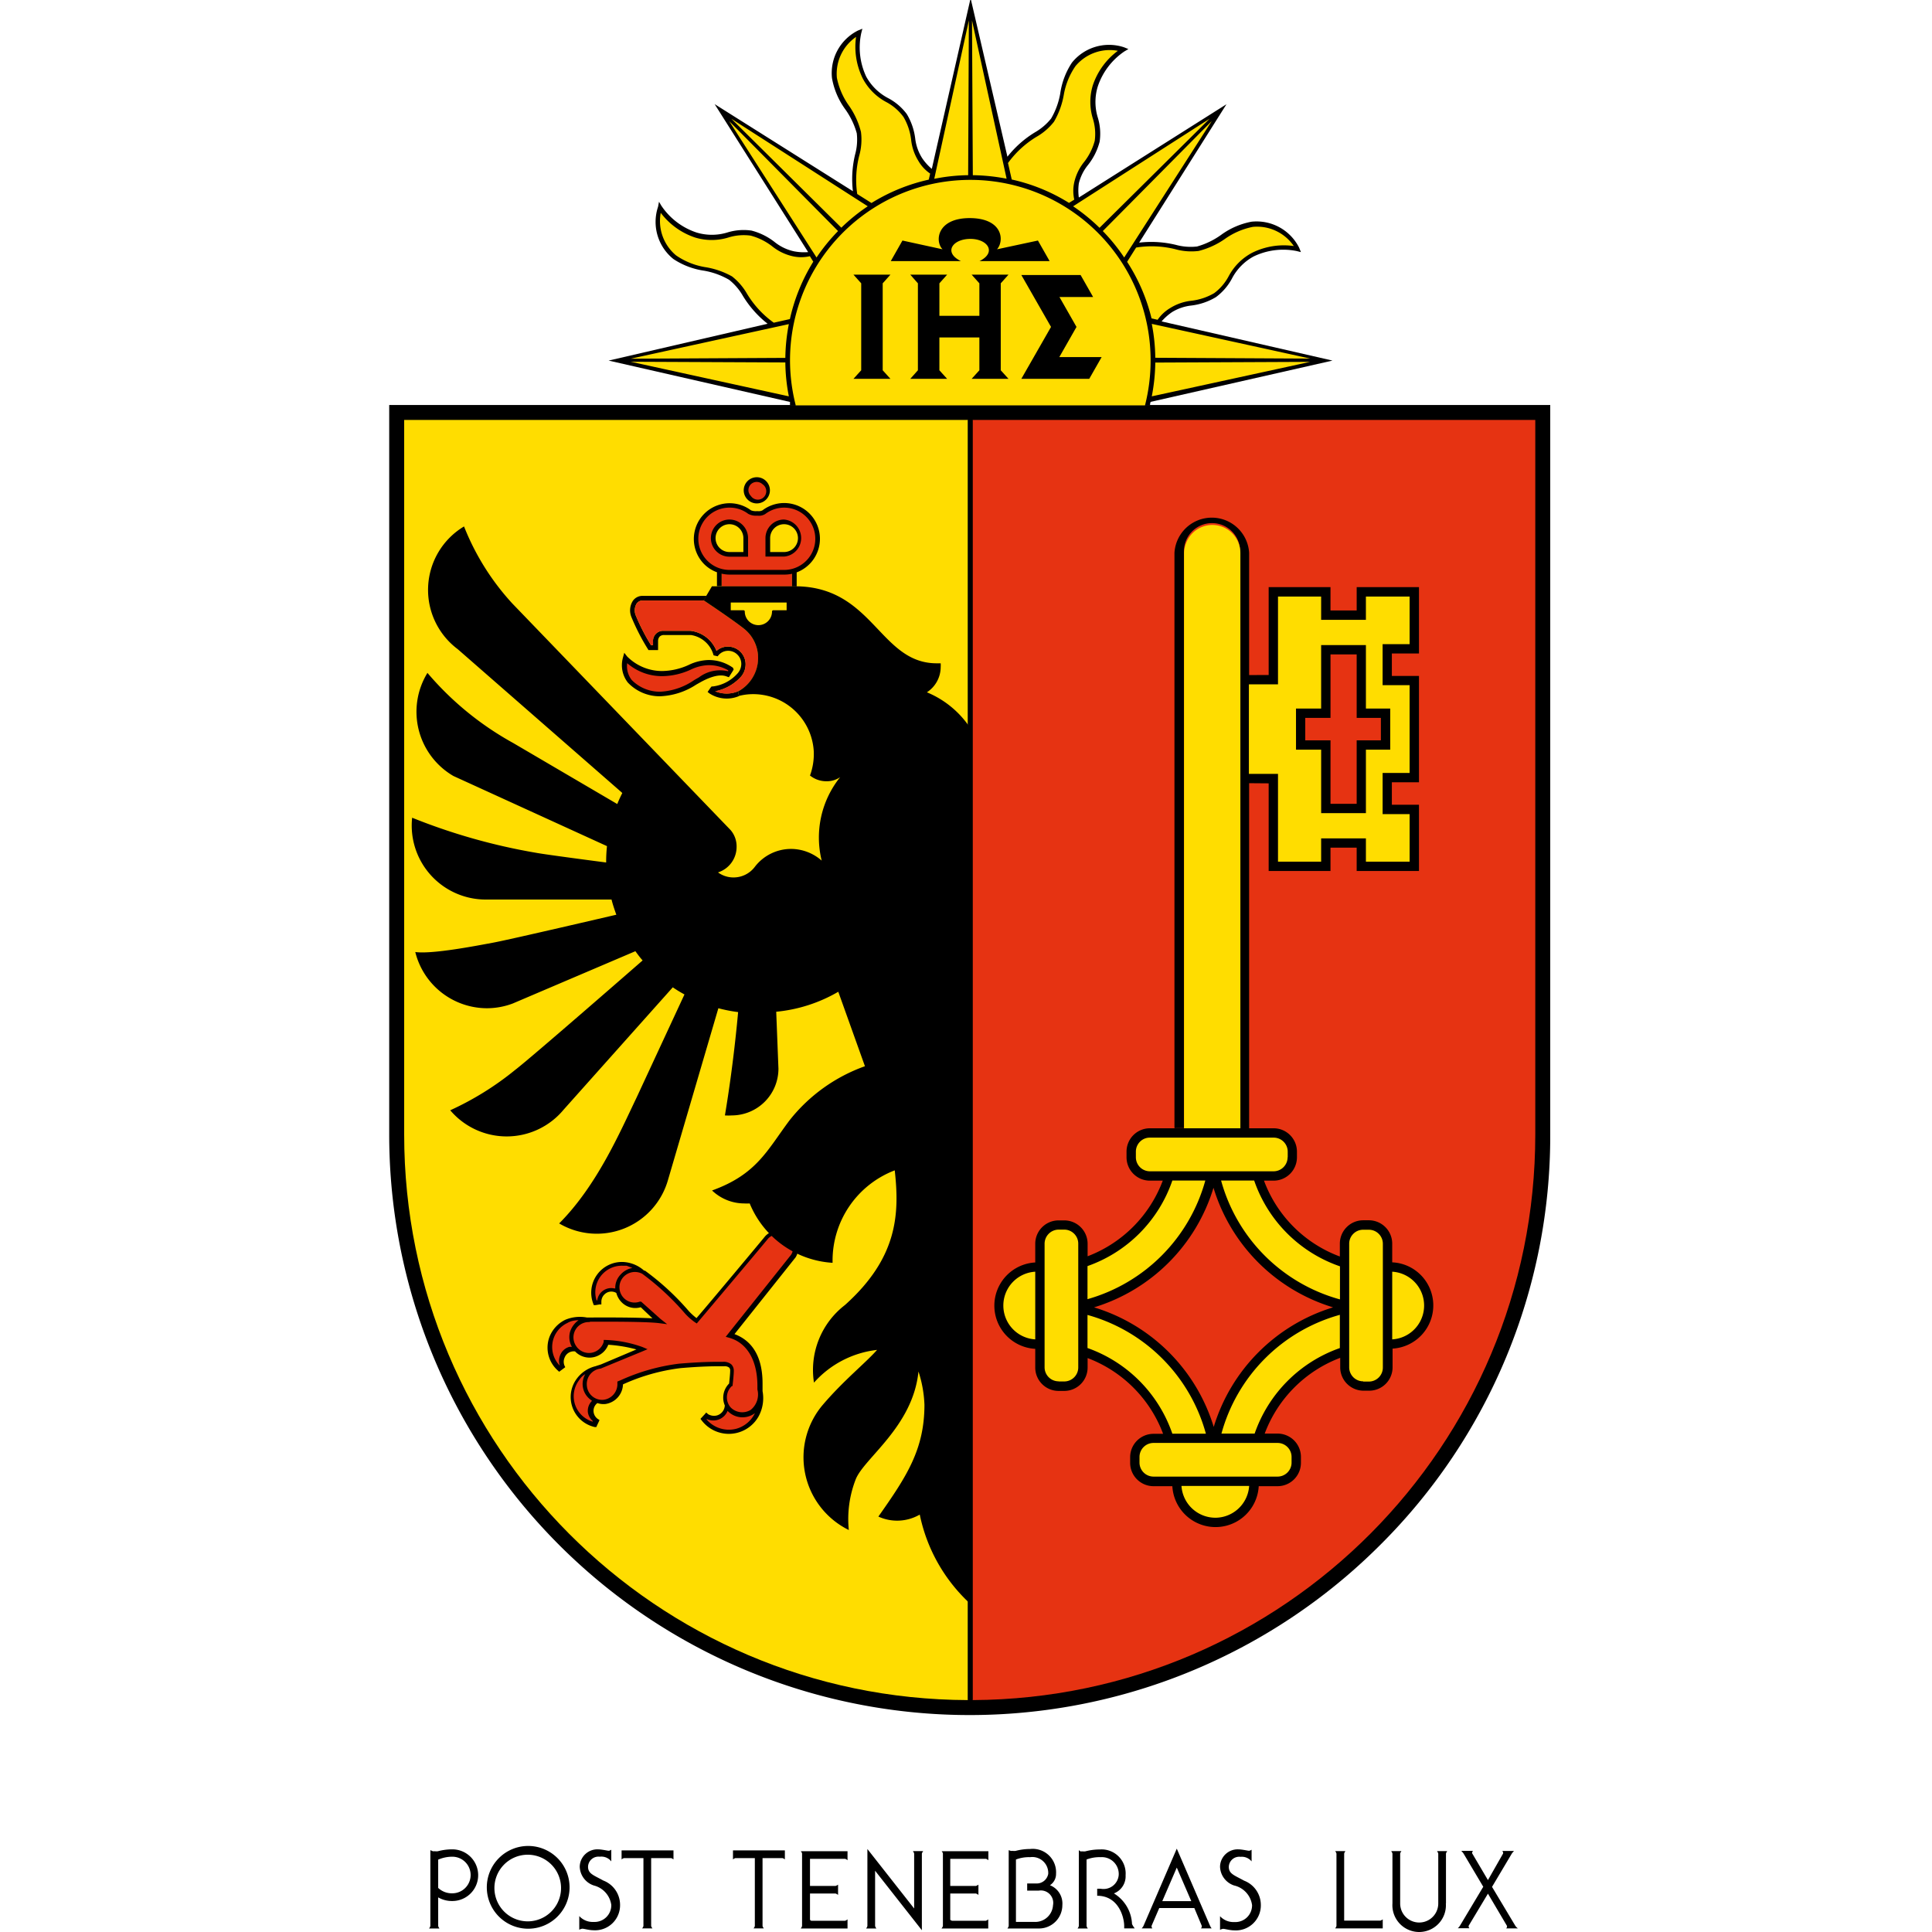 <svg viewBox="0 0 99 165" xmlns="http://www.w3.org/2000/svg" height="1em" width="1em">
  <path d="M66.205 27.45a4.61 4.61 0 0 1 .898-.798 3.993 3.993 0 0 1 1.657-.56 5.29 5.29 0 0 0 2.086-.718 4.752 4.752 0 0 0 1.358-1.567 4.522 4.522 0 0 1 1.847-1.897 5.81 5.81 0 0 1 3.693-.469l.36.09-.15-.37a4.063 4.063 0 0 0-4.073-2.226 6.409 6.409 0 0 0-2.585 1.118 6.549 6.549 0 0 1-2.067.999 4.801 4.801 0 0 1-1.807-.14 8.924 8.924 0 0 0-3.134-.19l7.457-11.819-12.608 7.966a4.282 4.282 0 0 1 0-1.208c.14-.573.406-1.109.779-1.567a5.31 5.31 0 0 0 .998-1.997 4.692 4.692 0 0 0-.16-2.066 4.502 4.502 0 0 1 0-2.645A5.85 5.85 0 0 1 63.03 4.39l.34-.2-.37-.15a4.063 4.063 0 0 0-4.452 1.308 6.409 6.409 0 0 0-.998 2.626 6.429 6.429 0 0 1-.779 2.146c-.38.476-.848.875-1.377 1.178a8.834 8.834 0 0 0-2.356 2.086L49.893-.15 46.58 14.423a4.372 4.372 0 0 1-.818-.908 3.993 3.993 0 0 1-.6-1.687 5.29 5.29 0 0 0-.718-2.086 4.722 4.722 0 0 0-1.567-1.348 4.522 4.522 0 0 1-1.897-1.847 5.83 5.83 0 0 1-.43-3.703l.1-.39-.369.15a4.063 4.063 0 0 0-2.226 4.073c.169.952.55 1.853 1.118 2.635.453.624.791 1.324.998 2.067a4.75 4.75 0 0 1-.14 1.807 8.924 8.924 0 0 0-.19 3.144L28.033 8.893l7.986 12.638a4.482 4.482 0 0 1-1.218-.07 3.993 3.993 0 0 1-1.617-.769 5.38 5.38 0 0 0-1.997-.998 4.682 4.682 0 0 0-2.066.16 4.512 4.512 0 0 1-2.646 0 5.83 5.83 0 0 1-2.994-2.286l-.2-.34-.08.43a4.063 4.063 0 0 0 1.308 4.462 6.38 6.38 0 0 0 2.615.998c.756.13 1.483.393 2.147.779.477.38.877.847 1.177 1.377a8.984 8.984 0 0 0 2.107 2.376l-13.576 3.145 15.492 3.533a2.996 2.996 0 0 0 0 .29h30.746s0-.21.06-.3L80.8 30.795Z"/>
  <path d="M.24 34.588v62.3a49.573 49.573 0 0 0 84.632 35.059 49.253 49.253 0 0 0 14.524-35.059v-62.3Z"/>
  <path fill="#fd0" d="M1.518 96.888V35.866h48.146v109.328c-26.618-.083-48.151-21.687-48.146-48.306Z"/>
  <path fill="#e63312" d="M98.119 96.888c.005 26.584-21.473 48.174-48.056 48.306V35.866h48.056Z"/>
  <path fill="none" stroke="#000" stroke-width="5.62" stroke-linecap="round" stroke-linejoin="round" d="M82.965 112.371h0"/>
  <path d="M73.681 96.36V47.225a3.194 3.194 0 0 0-6.378 0v49.123h.818V47.226a2.396 2.396 0 1 1 4.782 0v49.133h.798ZM29.599 57.029a3.564 3.564 0 0 0-2.116-.66 4.11 4.11 0 0 0-1.647.41 5.6 5.6 0 0 1-2.286.529 4.203 4.203 0 0 1-2.995-1.248l-.24-.31-.11.4c-.21.737-.058 1.53.41 2.136a3.743 3.743 0 0 0 2.755 1.178 6.04 6.04 0 0 0 3.094-.998l.39-.22c1.387-.758 1.996-.559 2.246-.459l.15.05.08-.13.239-.379.09-.15Zm2.036-14.036a1.118 1.118 0 1 0-1.118-1.118c0 .297.118.581.33.789.208.21.492.33.788.33Z"/>
  <path fill="none" stroke="#e30613" stroke-width=".25" stroke-linecap="round" stroke-linejoin="round" d="m43.415 117.053-4.972 4.921"/>
  <path d="M88.326 108.877a3.664 3.664 0 0 0-2.426-1.068v-1.597a1.996 1.996 0 0 0-1.997-1.996h-.479a1.996 1.996 0 0 0-1.996 1.996v1.098a10.98 10.98 0 0 1-6.479-6.478h.819a1.996 1.996 0 0 0 1.996-1.997v-.48a1.996 1.996 0 0 0-1.996-1.996H65.206a1.996 1.996 0 0 0-1.996 1.997v.479c0 1.103.894 1.997 1.996 1.997h1.098a11.04 11.04 0 0 1-6.418 6.458v-1.068a1.996 1.996 0 0 0-1.997-1.996h-.479a1.996 1.996 0 0 0-1.996 1.996v1.597a3.694 3.694 0 0 0 0 7.377v1.597c0 1.103.893 1.997 1.996 1.997h.48a1.996 1.996 0 0 0 1.996-1.997v-.808a11.05 11.05 0 0 1 6.448 6.469h-.818a1.996 1.996 0 0 0-1.997 1.996v.48c0 1.102.894 1.996 1.997 1.996h1.607a3.694 3.694 0 0 0 7.377 0h1.607a1.996 1.996 0 0 0 1.997-1.997v-.499a1.996 1.996 0 0 0-1.997-1.996H75.01a11.06 11.06 0 0 1 6.449-6.47v.81c0 1.102.894 1.996 1.996 1.996h.48a1.996 1.996 0 0 0 1.996-1.996v-1.598a3.694 3.694 0 0 0 2.396-6.299Z"/>
  <path fill="#fd0" d="M70.797 129.62a2.905 2.905 0 0 1-2.895-2.714h5.78a2.905 2.905 0 0 1-2.885 2.715Zm-15.383-15.232a2.895 2.895 0 0 1 0-5.78Zm4.462-6.259a11.79 11.79 0 0 0 7.247-7.307h2.815a14.544 14.544 0 0 1-10.062 10.132Z"/>
  <path fill="#e63312" d="M70.637 101.44a15.323 15.323 0 0 0 10.212 10.213 15.353 15.353 0 0 0-10.192 10.212 15.343 15.343 0 0 0-10.222-10.212 15.323 15.323 0 0 0 10.202-10.213Z"/>
  <path fill="#fd0" d="M59.876 115.126v-2.825a14.485 14.485 0 0 1 10.112 10.143h-2.865a11.84 11.84 0 0 0-7.247-7.318Zm21.562 0a11.85 11.85 0 0 0-7.287 7.308h-2.835a14.485 14.485 0 0 1 10.112-10.143v2.835Zm0-4.152a14.505 14.505 0 0 1-10.152-10.152h2.825a11.8 11.8 0 0 0 7.327 7.327Z"/>
  <path d="M8.576 161.245a3.534 3.534 0 1 1 7.067 0 3.534 3.534 0 0 1-7.067 0Zm3.534 2.845a2.845 2.845 0 1 0-.08-5.69 2.845 2.845 0 0 0 .08 5.69Zm17.489-6.059v.769a.8.8 0 0 1 .19-.11h1.677v5.8a.54.54 0 0 1-.11.2h.878a.599.599 0 0 1-.11-.2v-5.8h1.717a.83.83 0 0 1 .19.11v-.769Zm-9.513 0v.769a.8.8 0 0 1 .19-.11h1.676v5.8a.54.54 0 0 1-.11.2h.879a.599.599 0 0 1-.11-.2v-5.8h1.717a.82.82 0 0 1 .19.11v-.769Zm16.221.719h2.865a.57.57 0 0 1 .21.12v-.77h-3.993a.46.46 0 0 1 .11.19v6.2a.629.629 0 0 1-.11.21h3.993v-.78a.59.59 0 0 1-.21.12h-2.895a.53.53 0 0 1-.1-.08v-2.245h2.187a.589.589 0 0 1 .21.12v-.88a.709.709 0 0 1-.21.11h-2.187v-2.315h.15Zm12.009 0h2.885a.58.58 0 0 1 .21.12v-.77h-3.993a.46.46 0 0 1 .11.19v6.2a.619.619 0 0 1-.12.21H51.4v-.78a.58.58 0 0 1-.21.12h-2.885a.509.509 0 0 1-.15-.08v-2.245h2.196a.589.589 0 0 1 .21.12v-.88a.709.709 0 0 1-.21.11h-2.196v-2.315h.15Zm-2.586-.66h-.768c.05.063.088.134.11.21v4.692l-3.993-5.08v6.578a.599.599 0 0 1-.11.21h.878a.599.599 0 0 1-.11-.21v-4.722l3.994 5.081v-6.548a.589.589 0 0 1 .12-.21Zm-40.099-.149c-.414 0-.827.054-1.228.16a.879.879 0 0 1-.26 0 .858.858 0 0 1-.179 0l-.21-.09v6.479a.589.589 0 0 1-.11.21h.889a.599.599 0 0 1-.11-.21v-2.446c.368.21.785.317 1.208.31a2.206 2.206 0 1 0 0-4.413Zm0 3.754a1.687 1.687 0 0 1-1.208-.46v-2.415c.382-.165.793-.25 1.208-.25a1.562 1.562 0 1 1 0 3.125Zm13.576-2.725v-.999a.44.44 0 0 1-.22.09c-.1 0-.608-.12-.918-.12a1.507 1.507 0 0 0-1.557 1.488c.026.73.504 1.367 1.198 1.597a1.996 1.996 0 0 1 1.497 1.667 1.428 1.428 0 0 1-1.507 1.447 1.557 1.557 0 0 1-1.228-.499v1.168a.619.619 0 0 1 .27-.09c.13 0 .588.13.918.13a2.136 2.136 0 0 0 2.296-2.146 2.226 2.226 0 0 0-1.428-2.097c-.848-.469-1.307-.579-1.307-1.187a.888.888 0 0 1 .998-.849c.377-.05.752.101.988.4Zm37.464 2.036c.336-.22.533-.598.52-.998a1.997 1.997 0 0 0-2.217-2.097c-.414 0-.827.055-1.228.16a.868.868 0 0 1-.25 0 .856.856 0 0 1-.179 0l-.17-.06v6.479a.599.599 0 0 1-.11.21h2.696a1.996 1.996 0 0 0 1.996-1.997 1.677 1.677 0 0 0-1.058-1.697Zm-1.277 3.134h-1.628v-5.33a3.075 3.075 0 0 1 1.208-.2 1.358 1.358 0 0 1 1.548 1.427.998.998 0 0 1-.999.819h-.798v.609h.998a1.058 1.058 0 0 1 1.208 1.248 1.517 1.517 0 0 1-1.537 1.427Zm8.285.18a3.224 3.224 0 0 0-1.547-2.615 1.567 1.567 0 0 0 .998-1.548 2.056 2.056 0 0 0-2.206-2.206c-.415 0-.827.055-1.228.16a.86.86 0 0 1-.25 0 .897.897 0 0 1-.18 0l-.129-.1v6.479a.599.599 0 0 1-.11.21h.879a.599.599 0 0 1-.11-.21v-5.68a3.075 3.075 0 0 1 1.208-.2 1.438 1.438 0 0 1 1.537 1.537 1.298 1.298 0 0 1-1.537 1.158h-.3v.6c1.847 0 2.306 1.866 2.306 2.575v.21h.899a1.887 1.887 0 0 1-.23-.37Zm6.668.16-2.845-6.599-2.845 6.599a1.128 1.128 0 0 1-.15.21h.909a.29.29 0 0 1-.07-.21l.659-1.528H69l.639 1.528a.29.29 0 0 1-.07.21h.908a1.367 1.367 0 0 1-.13-.21Zm-4.083-2.117 1.238-2.865 1.238 2.865Zm7.627-3.393v-.999a.44.44 0 0 1-.22.09c-.1 0-.608-.12-.918-.12a1.507 1.507 0 0 0-1.557 1.488c.026.73.504 1.367 1.198 1.597a1.997 1.997 0 0 1 1.537 1.677 1.428 1.428 0 0 1-1.507 1.447 1.567 1.567 0 0 1-1.228-.499v1.168a.62.62 0 0 1 .27-.09c.13 0 .588.13.918.13a2.136 2.136 0 0 0 2.296-2.146 2.226 2.226 0 0 0-1.428-2.097c-.848-.469-1.307-.579-1.307-1.187a.888.888 0 0 1 .998-.849c.361-.038.718.108.948.39Zm22.53 5.51-1.996-3.334 1.697-2.855c.055-.074.115-.144.18-.21h-.999a.27.27 0 0 1 .07.21l-1.297 2.276-1.348-2.286a.26.26 0 0 1 .07-.21H91.8c.064.066.124.136.18.21l1.696 2.855-1.996 3.334a.998.998 0 0 1-.18.21h.998a.24.24 0 0 1-.07-.21l1.648-2.745 1.627 2.755a.24.24 0 0 1-.07.21h.998a.918.918 0 0 1-.21-.21Zm-5.939-1.917a2.286 2.286 0 1 1-4.562 0v-4.262a.589.589 0 0 0-.11-.21h.879a.589.589 0 0 0-.11.21v4.262a1.627 1.627 0 0 0 3.254 0v-4.262a.599.599 0 0 0-.11-.21h.879a.589.589 0 0 0-.11.21v4.262Zm-5.6 1.467h-3.085v-5.73a.589.589 0 0 1 .11-.21h-.878c.05.063.087.134.11.21v6.18a.59.59 0 0 1-.11.21h4.062v-.77a.59.59 0 0 1-.21.11Z"/>
  <path fill="#e63312" d="M28.63 48.923h6.01v1.158h-6.01Z"/>
  <path d="m75.349 57.647-2.466.01v9.224l2.466.02v7.487h5.28v-1.996h2.236v1.996h5.321v-5.66H85.87v-1.917h2.316v-9.084H85.87v-1.916h2.316v-5.67h-5.32v1.996h-2.237v-1.996h-5.28Z"/>
  <path fill="#fd0" d="M85.081 66.013v3.514h2.306v4.062h-3.733v-1.986H79.83v1.986h-3.684v-7.496H73.66v-7.647h2.486v-7.497h3.684v1.987h3.823v-1.987h3.733v4.063H85.08v3.504h2.306v7.497Z"/>
  <path d="M77.684 64.026h2.147v5.42h3.823v-5.42h2.076v-3.514h-2.076v-5.42H79.83v5.42h-2.147Z"/>
  <path fill="#e63312" d="M80.63 61.311v-5.42h2.235v5.42h2.067v1.917h-2.067v5.42H80.63v-5.42h-2.156V61.31Z"/>
  <path fill="#fd0" d="M68.121 96.36V47.215a2.536 2.536 0 0 1 .729-1.687 2.396 2.396 0 0 1 4.083 1.687v49.143Zm15.303 21.611a1.198 1.198 0 0 1-1.198-1.197v-10.562c.001-.315.127-.616.35-.838.224-.227.53-.353.848-.35h.48c.661 0 1.197.536 1.197 1.198v10.571c0 .662-.536 1.198-1.198 1.198h-.479Zm2.476-3.583v-5.78a2.895 2.895 0 0 1 0 5.78Zm-28.49 3.583a1.198 1.198 0 0 1-1.198-1.197v-10.562a1.208 1.208 0 0 1 1.198-1.198h.48c.66 0 1.197.536 1.197 1.198v10.571c0 .662-.536 1.198-1.198 1.198h-.479Zm19.556-19.136c0 .662-.537 1.198-1.198 1.198H65.206a1.198 1.198 0 0 1-1.198-1.198v-.48c0-.317.125-.622.35-.848.224-.226.53-.352.848-.349h10.572c.661 0 1.198.536 1.198 1.198v.479ZM64.318 124.43c0-.662.536-1.198 1.198-1.198h10.591c.662 0 1.198.536 1.198 1.198v.48c0 .66-.536 1.197-1.198 1.197H65.516a1.198 1.198 0 0 1-1.198-1.198Z"/>
  <path fill="#e63312" d="m26.694 57.847-.4.23a5.62 5.62 0 0 1-2.894.998 3.374 3.374 0 0 1-2.446-.998 1.917 1.917 0 0 1-.39-1.438 4.552 4.552 0 0 0 2.996 1.108 5.99 5.99 0 0 0 2.435-.559 3.753 3.753 0 0 1 1.498-.38 3.304 3.304 0 0 1 1.697.44v.08a2.995 2.995 0 0 0-2.496.52Zm4.223-15.982c0-.19.075-.373.21-.509a.729.729 0 0 1 .997 0 .719.719 0 1 1-.998.998.719.719 0 0 1-.21-.489Z"/>
  <path d="M37.026 46.018a3.055 3.055 0 0 0-4.902-2.436.719.719 0 0 1-.419.07h-.07c-.17.015-.34-.009-.499-.07a3.055 3.055 0 0 0-4.003 4.592c.31.31.686.55 1.098.699v1.188h.4v-1.068c.219.051.443.078.668.08h4.682c.222 0 .443-.023.66-.07v1.078h.398v-1.198a3.065 3.065 0 0 0 1.987-2.865Z"/>
  <path fill="#e63312" d="M33.971 48.673H29.3a2.66 2.66 0 0 1 0-5.32 2.615 2.615 0 0 1 1.598.529c.226.121.482.177.738.16h.07a.998.998 0 0 0 .66-.15 2.66 2.66 0 1 1 1.607 4.782Z"/>
  <path d="M29.3 44.37a1.587 1.587 0 1 0 0 3.175h1.587v-1.587c0-.877-.71-1.587-1.588-1.587Zm4.661 0c-.876 0-1.587.711-1.587 1.588v1.577h1.587a1.587 1.587 0 0 0 0-3.164Z"/>
  <path fill="#fd0" d="M30.477 47.146H29.3a1.188 1.188 0 1 1 1.188-1.188v1.178Zm3.484 0h-1.188v-1.188a1.188 1.188 0 1 1 1.188 1.188Zm44.941-16.521-13.236-.07a15.842 15.842 0 0 0-.3-2.895ZM63.01 21.99a15.712 15.712 0 0 0-1.827-2.256l9.304-9.393Zm7.297-11.85-9.403 9.315a15.852 15.852 0 0 0-2.256-1.837Zm-14.774 1.538a5.101 5.101 0 0 0 1.478-1.278c.413-.705.697-1.48.838-2.286a6.14 6.14 0 0 1 .999-2.465A3.803 3.803 0 0 1 62.47 4.34a6.07 6.07 0 0 0-2.136 2.935 4.832 4.832 0 0 0 0 2.855c.192.613.247 1.26.16 1.897a5.041 5.041 0 0 1-.899 1.796 4.292 4.292 0 0 0-.848 1.737c-.111.49-.111.998 0 1.488l-.45.28a15.563 15.563 0 0 0-4.89-1.997l-.32-1.408a8.385 8.385 0 0 1 2.445-2.246Zm-2.565 3.584a16.122 16.122 0 0 0-2.885-.3l-.07-13.216ZM49.744 1.746l-.06 13.216c-.973.013-1.942.116-2.895.31ZM40.39 13.265c.179-.65.226-1.328.14-1.996a6.788 6.788 0 0 0-.999-2.206 6.15 6.15 0 0 1-1.058-2.416 3.813 3.813 0 0 1 1.637-3.494 6.11 6.11 0 0 0 .58 3.564 4.831 4.831 0 0 0 1.996 1.996 4.352 4.352 0 0 1 1.477 1.278c.348.594.569 1.253.65 1.937.067.649.282 1.274.628 1.827.248.426.59.791.998 1.068l-.12.519a15.702 15.702 0 0 0-4.89 1.996l-1.219-.768a8.285 8.285 0 0 1 .18-3.305Zm.719 4.353a15.713 15.713 0 0 0-2.256 1.827l-9.394-9.304ZM29.27 10.34l9.303 9.394c-.68.694-1.295 1.45-1.837 2.256Zm5.1 17.34c-.187.95-.287 1.916-.299 2.885l-13.207.07Zm-13.506 3.214 13.207.06c.01.972.11 1.942.3 2.895ZM34.46 27.25l-1.377.31a8.305 8.305 0 0 1-2.286-2.475 5.101 5.101 0 0 0-1.278-1.478 6.858 6.858 0 0 0-2.326-.798 6.12 6.12 0 0 1-2.456-.999 3.813 3.813 0 0 1-1.307-3.633 6.09 6.09 0 0 0 2.925 2.106c.93.286 1.924.286 2.855 0a4.372 4.372 0 0 1 1.896-.16 5.16 5.16 0 0 1 1.837.909c.507.411 1.1.702 1.737.848.49.114.998.114 1.487 0l.29.47a15.802 15.802 0 0 0-1.997 4.9Z"/>
  <path fill="#fd0" d="M34.95 34.578a15.403 15.403 0 0 1 14.923-19.216 15.403 15.403 0 0 1 15.393 15.433c0 1.289-.16 2.573-.479 3.823H34.95Z"/>
  <path fill="#fd0" d="m63.26 22.36.768-1.218a8.365 8.365 0 0 1 3.345.14 5.091 5.091 0 0 0 1.996.15 6.858 6.858 0 0 0 2.206-1 6.18 6.18 0 0 1 2.426-1.057 3.803 3.803 0 0 1 3.494 1.637 6.09 6.09 0 0 0-3.564.579 4.831 4.831 0 0 0-1.996 1.996 4.322 4.322 0 0 1-1.238 1.448 4.991 4.991 0 0 1-1.937.649 4.262 4.262 0 0 0-1.827.628 3.434 3.434 0 0 0-1.068.999l-.519-.12a15.682 15.682 0 0 0-2.086-4.832Zm2.106 11.49c.188-.951.288-1.917.3-2.886l13.226-.06Z"/>
  <path d="M50.652 22.3h5.99l-.999-1.757-3.494.748c.64-.718.51-2.655-2.326-2.665-2.825 0-2.994 1.996-2.326 2.665l-3.424-.748-.998 1.757h5.99c-1.518-.74-.719-1.887.788-1.897 1.508-.01 2.296 1.158.799 1.897ZM39.89 23.458l.66.738v7.427l-.66.729h3.156l-.66-.729v-7.427l.66-.738H40.55Zm10.093 0 .659.738v2.775h-3.414v-2.775l.659-.738h-3.145l.65.738v7.427l-.65.729h3.145l-.66-.729v-2.805h3.415v2.805l-.659.729h3.145l-.66-.729v-7.427l.66-.738h-2.486Zm4.243.029 2.535 4.433-2.535 4.432h5.8l1.058-1.857H57.47l1.467-2.575-1.457-2.556h2.875l-1.068-1.877ZM34.61 105.493a1.607 1.607 0 0 0-2.266.09c-.27.34-4.991 5.99-5.86 6.988a5.39 5.39 0 0 1-.658-.599 21.961 21.961 0 0 0-3.744-3.454h-.07a2.905 2.905 0 0 0-1.777-.739 2.625 2.625 0 0 0-2.575 3.544l.05.14h.15l.349-.06h.15v-.25a.859.859 0 0 1 .28-.619.829.829 0 0 1 .997-.11c.082.307.244.586.47.81a1.637 1.637 0 0 0 1.617.409l.998.948c-1.697-.1-5.14-.07-5.35-.07h-.25a3.224 3.224 0 0 0-1.857.2 2.735 2.735 0 0 0-1.348 1.487 2.615 2.615 0 0 0 .73 2.845l.109.1.12-.09.28-.21.12-.09-.06-.12a.868.868 0 0 1 0-.688.839.839 0 0 1 .898-.54 1.697 1.697 0 0 0 2.086.3c.344-.192.609-.5.749-.868.813.052 1.619.186 2.405.4l-2.994 1.267c-.25.09-.35.11-.48.16a2.845 2.845 0 0 0-1.647 1.108 2.625 2.625 0 0 0 1.558 4.093h.14l.06-.14.15-.32.059-.14-.13-.08a.858.858 0 0 1-.37-.578.829.829 0 0 1 .32-.789c.218.075.45.102.68.08a1.747 1.747 0 0 0 1.506-1.677 16.76 16.76 0 0 1 4.912-1.388c1.996-.17 2.995-.16 3.574-.16h.16a.609.609 0 0 1 .428.12.37.37 0 0 1 .08.27c0 .27-.07.888-.09 1.088a1.697 1.697 0 0 0-.369 1.867.928.928 0 0 1-.679.858.998.998 0 0 1-.748-.11l-.16-.14-.11.13-.27.29-.11.12.1.13a2.915 2.915 0 0 0 4.852-.32c.366-.663.49-1.432.35-2.176v-.659c0-2.725-1.258-3.793-2.396-4.213l5.22-6.558a1.437 1.437 0 0 0-.339-1.887Z"/>
  <path fill="#e63312" d="M29.908 122.014a2.506 2.506 0 0 1-2.555-.778v-.05a1.318 1.318 0 0 0 1.787-.689 1.757 1.757 0 0 0 2.236.26l.1-.07-.08.15a2.516 2.516 0 0 1-1.488 1.177Z"/>
  <path fill="#e63312" d="M17.36 112.91a1.308 1.308 0 0 0-1.187 1.997 1.308 1.308 0 0 0 2.385-.31v-.16h.16a10.27 10.27 0 0 1 3.164.61l.42.18-.42.179-3.583 1.477a1.328 1.328 0 0 0-1.178 1.468 1.308 1.308 0 0 0 1.407 1.198 1.348 1.348 0 0 0 1.198-1.428v-.13l.12-.05.15-.06a17.07 17.07 0 0 1 4.991-1.417c1.997-.17 3.085-.16 3.604-.16h.16c.26-.02.518.062.718.23.14.151.212.353.2.559 0 .35-.1 1.168-.1 1.198v.08h-.06a1.308 1.308 0 0 0-.11 1.826 1.388 1.388 0 0 0 1.717.21 1.697 1.697 0 0 0 .57-1.737v-.31c0-2.126-.85-3.673-2.416-4.112l-.29-.08.19-.24 5.4-6.778a1.058 1.058 0 0 0-.24-1.387 1.218 1.218 0 0 0-1.716 0c-.29.37-5.75 6.848-5.99 7.127l-.12.14-.15-.1a4.991 4.991 0 0 1-.858-.758 22.17 22.17 0 0 0-3.643-3.384 1.338 1.338 0 0 0-1.608.27 1.308 1.308 0 0 0 .06 1.826c.356.341.875.45 1.338.28h.11l.08.07 1.587 1.417.559.439-.709-.09c-1.248-.16-5.85-.12-5.9-.12Z"/>
  <path d="m30.108 59.434-.08-.399a2.516 2.516 0 0 1-1.936 0 3.993 3.993 0 0 0 2.096-1.138c.31-.302.486-.715.489-1.148a1.507 1.507 0 0 0-1.487-1.527 1.427 1.427 0 0 0-.999.369 2.725 2.725 0 0 0-2.216-1.717H23.69a.859.859 0 0 0-.918.918v.31h-.17a17.39 17.39 0 0 1-1.307-2.546 1.118 1.118 0 0 1 .07-.998.609.609 0 0 1 .489-.27h5.24l.25-.399h-5.49a.998.998 0 0 0-.809.43 1.51 1.51 0 0 0-.12 1.377c.39.946.857 1.857 1.398 2.725l.06.1h.818v-.768a.559.559 0 0 1 .14-.39.53.53 0 0 1 .38-.13h2.285c.935.14 1.696.824 1.937 1.737l.35.08c.202-.296.539-.472.898-.469.296.001.58.12.788.33.212.207.33.492.33.788-.003.327-.136.64-.37.869a3.364 3.364 0 0 1-2.066 1.058h-.1l-.1.12-.13.19-.11.159.15.12a2.695 2.695 0 0 0 2.536.23"/>
  <path fill="#e63312" d="M27.093 51.269s2.486 1.657 3.474 2.445a3.214 3.214 0 0 1-.509 5.321 2.576 2.576 0 0 1-1.996 0 3.993 3.993 0 0 0 2.126-1.138c.31-.302.486-.715.489-1.148a1.507 1.507 0 0 0-1.487-1.527 1.427 1.427 0 0 0-.999.369 2.725 2.725 0 0 0-2.216-1.717H23.69a.859.859 0 0 0-.918.918v.31h-.17a17.39 17.39 0 0 1-1.307-2.546 1.118 1.118 0 0 1 .07-.998.609.609 0 0 1 .489-.27h5.24Z"/>
  <path d="M46.16 59.125a2.575 2.575 0 0 0 1.178-2.156 2.656 2.656 0 0 0 0-.32h-.34c-4.891 0-5.42-6.578-12.118-6.578h-7.078l-.709 1.198s2.486 1.657 3.474 2.445a3.184 3.184 0 0 1 1.178 2.496 3.254 3.254 0 0 1-1.717 2.845l.08.38a4.9 4.9 0 0 1 .859-.14 5.18 5.18 0 0 1 5.53 4.841 5.35 5.35 0 0 1-.32 2.096c.399.321.896.494 1.408.49.416.008.824-.115 1.168-.35a8.226 8.226 0 0 0-1.577 7.128 3.993 3.993 0 0 0-2.586-.999 3.903 3.903 0 0 0-3.124 1.528 2.266 2.266 0 0 1-1.817.908 2.236 2.236 0 0 1-1.328-.43 2.286 2.286 0 0 0 1.587-2.175 2.136 2.136 0 0 0-.509-1.438L10.752 51.538A21.203 21.203 0 0 1 6.63 44.96a6.319 6.319 0 0 0-.54 10.48l13.976 12.21.08.08c-.16.31-.3.619-.43.938l-8.884-5.21a26.174 26.174 0 0 1-7.327-5.99 6.349 6.349 0 0 0 2.216 8.804l13.117 5.99c-.047.444-.07.89-.07 1.337v.06c-.559-.07-5.21-.679-5.99-.828a51.46 51.46 0 0 1-10.58-2.995 6.319 6.319 0 0 0 6.278 6.988h10.751c.11.439.26.878.41 1.297-.23.05-9.065 2.117-10.522 2.386-1.458.27-5.21.999-6.648.799a6.319 6.319 0 0 0 6.129 4.801 6.25 6.25 0 0 0 2.206-.409l10.462-4.462c.22.3.379.52.618.789 0 0-9.573 8.355-10.89 9.353a25.535 25.535 0 0 1-5.54 3.444 6.319 6.319 0 0 0 9.682-.05l9.324-10.451c.32.22.652.422.998.608l-4.093 8.815c-1.437 2.995-3.384 7.507-6.608 10.741a6.319 6.319 0 0 0 9.294-3.713l4.302-14.665a12.73 12.73 0 0 0 1.687.33c-.06.649-.4 4.492-1.128 8.824.193.014.386.014.58 0a3.993 3.993 0 0 0 3.992-3.993l-.19-4.861a12.977 12.977 0 0 0 5.301-1.707l2.276 6.359a14.345 14.345 0 0 0-6.439 4.622c-1.916 2.555-2.795 4.611-6.618 5.99a3.993 3.993 0 0 0 2.755 1.107c.153.01.307.01.46 0a8.196 8.196 0 0 0 7.077 5.071v-.19a8.255 8.255 0 0 1 5.31-7.706c.42 3.763.24 7.477-4.262 11.51a6.988 6.988 0 0 0-2.635 6.618 8.495 8.495 0 0 1 5.39-2.795c-.998 1.128-2.825 2.576-4.612 4.662a6.918 6.918 0 0 0 2.197 10.721 9.324 9.324 0 0 1 .579-4.302c.688-1.817 4.89-4.502 5.37-9.234.302.916.473 1.87.51 2.835 0 3.813-1.508 6.11-3.934 9.553a3.853 3.853 0 0 0 3.534-.17 14.245 14.245 0 0 0 4.332 7.637V62.209a8.166 8.166 0 0 0-3.723-3.084Z"/>
  <path fill="#fd0" stroke="#000" stroke-width=".22" stroke-linecap="round" stroke-linejoin="round" d="M33.093 52.227h1.198v-.879h-4.992v.879h1.198a1.273 1.273 0 0 0 2.546 0h0Z"/>
  <path fill="#e63312" d="M20.006 108.847a1.627 1.627 0 0 0-.46 1.188h-.09a1.198 1.198 0 0 0-1.447 1.019h-.06a2.266 2.266 0 0 1 2.256-2.955h.31l.499.19c-.39.066-.745.263-1.008.558Zm-5.191 6.958a1.23 1.23 0 0 0 0 .829 2.266 2.266 0 0 1 .639-3.644c.113-.067.234-.12.36-.16.195-.05.396-.077.598-.08a1.927 1.927 0 0 0-.729.999c-.117.43-.06.89.16 1.278h-.22c-.382.107-.686.4-.808.778Zm2.395 4.832c.048.28.193.535.41.718v.06a2.266 2.266 0 0 1-1.198-3.494 3.2 3.2 0 0 1 .19-.26c.104-.12.229-.222.37-.299a1.667 1.667 0 0 0 .378 2.117l.2.16a1.178 1.178 0 0 0-.35.998Z"/>
  <path d="M49.664 35.866h.399v109.318h-.4Z"/>
</svg>
